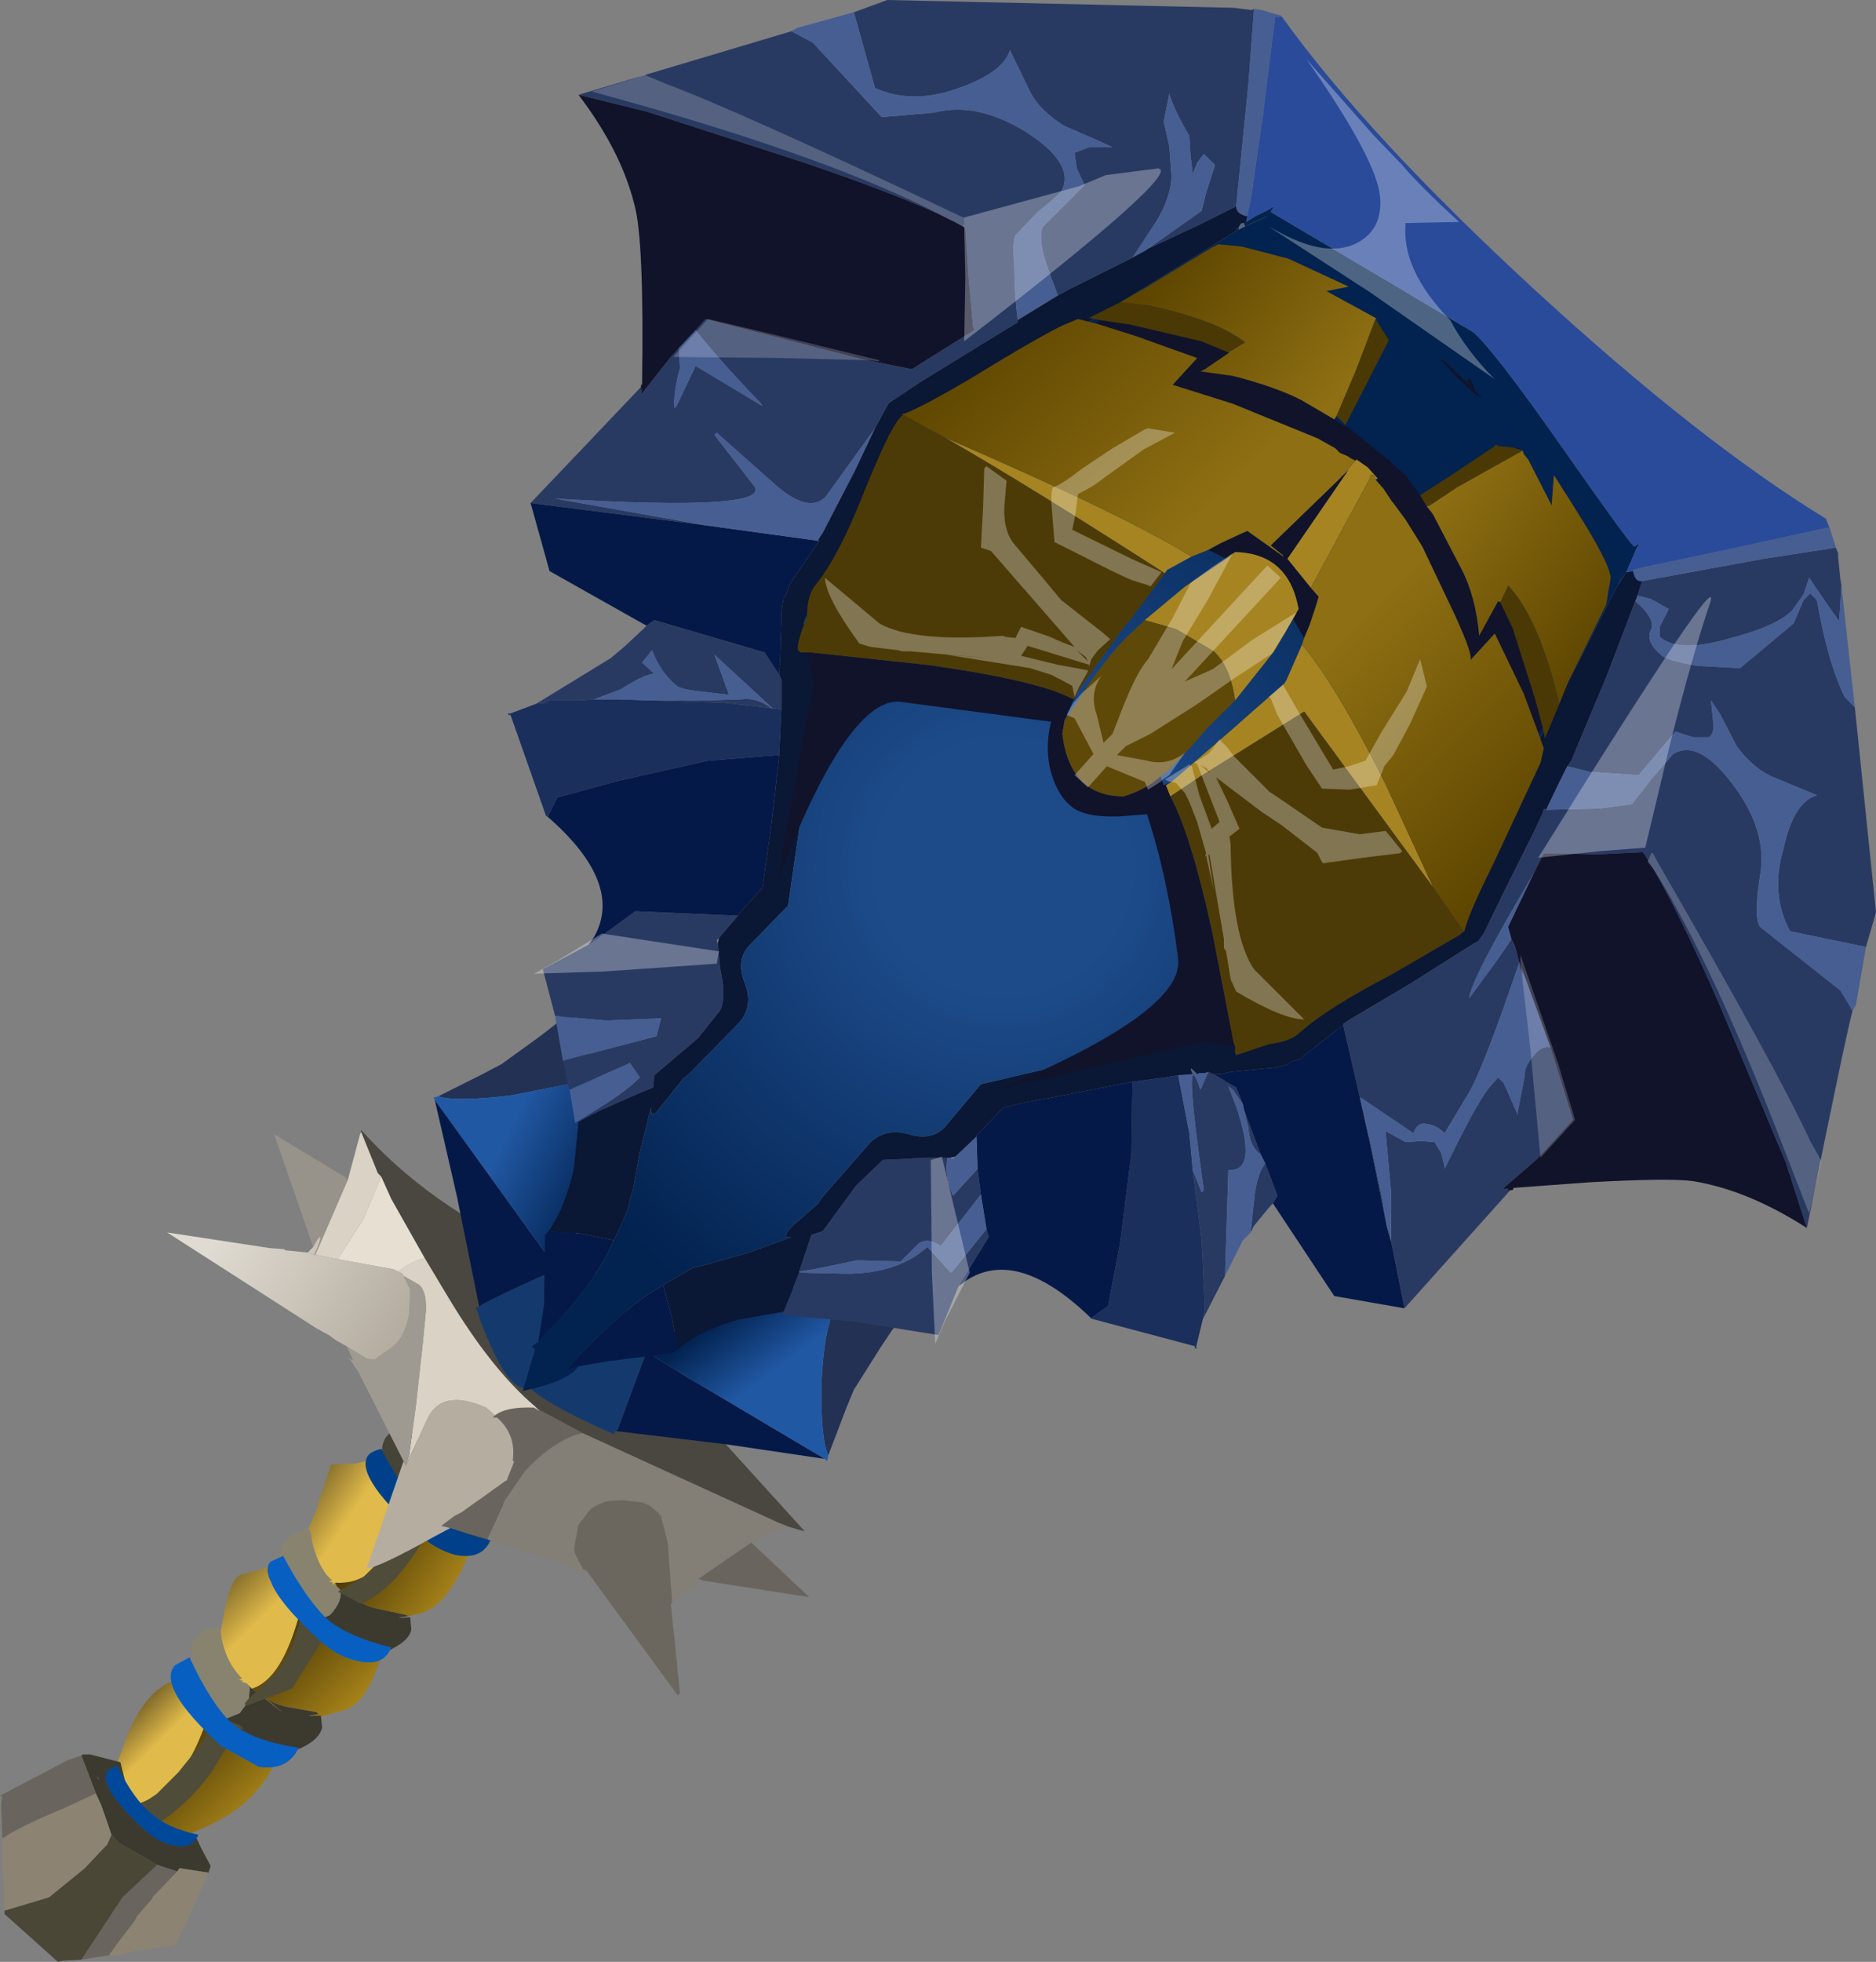<svg xmlns="http://www.w3.org/2000/svg" xmlns:ffdec="https://www.free-decompiler.com/flash" xmlns:xlink="http://www.w3.org/1999/xlink" ffdec:objectType="frame" width="84.15" height="87.95"><rect width="100%" height="100%" fill="#808080" stroke="none"/><use ffdec:characterId="1" xlink:href="#a" width="84.15" height="87.95"/><defs><linearGradient id="b" x1="-819.2" x2="819.2" gradientTransform="matrix(.002 .002 -.002 .003 9.2 35.85)" gradientUnits="userSpaceOnUse" spreadMethod="pad"><stop offset="0" stop-color="#806a2b"/><stop offset=".494" stop-color="#e0ba4a"/></linearGradient><linearGradient id="c" x1="-819.2" x2="819.2" gradientTransform="matrix(.002 .002 -.002 .003 11.75 38.15)" gradientUnits="userSpaceOnUse" spreadMethod="pad"><stop offset="0" stop-color="#4d3b08"/><stop offset="1" stop-color="#a68218"/></linearGradient><linearGradient id="d" x1="-819.2" x2="819.2" gradientTransform="matrix(.002 .002 -.002 .002 5.1 40.55)" gradientUnits="userSpaceOnUse" spreadMethod="pad"><stop offset="0" stop-color="#806a2b"/><stop offset=".494" stop-color="#e0ba4a"/></linearGradient><linearGradient id="e" x1="-819.2" x2="819.2" gradientTransform="matrix(.002 .002 -.002 .002 7.7 42.75)" gradientUnits="userSpaceOnUse" spreadMethod="pad"><stop offset="0" stop-color="#4d3b08"/><stop offset="1" stop-color="#a68218"/></linearGradient><linearGradient id="f" x1="-819.2" x2="819.2" gradientTransform="matrix(.002 .001 -.003 .003 .7 45.9)" gradientUnits="userSpaceOnUse" spreadMethod="pad"><stop offset="0" stop-color="#806a2b"/><stop offset=".494" stop-color="#e0ba4a"/></linearGradient><linearGradient id="g" x1="-819.2" x2="819.2" gradientTransform="matrix(.002 .002 -.003 .003 2.7 47.8)" gradientUnits="userSpaceOnUse" spreadMethod="pad"><stop offset="0" stop-color="#4d3b08"/><stop offset="1" stop-color="#a68218"/></linearGradient><linearGradient id="h" x1="-819.2" x2="819.2" gradientTransform="matrix(.005 .004 -.002 .003 6.95 24.7)" gradientUnits="userSpaceOnUse" spreadMethod="pad"><stop offset=".129" stop-color="#e0dbd2"/><stop offset="1" stop-color="#b4ada0"/></linearGradient><linearGradient id="i" x1="-819.2" x2="819.2" gradientTransform="matrix(.005 .002 -.002 .004 16.9 18.9)" gradientUnits="userSpaceOnUse" spreadMethod="pad"><stop offset=".42" stop-color="#2158a3"/><stop offset="1" stop-color="#02224f"/></linearGradient><linearGradient id="j" x1="-819.2" x2="819.2" gradientTransform="matrix(-.002 -.003 .004 -.003 28.2 28.75)" gradientUnits="userSpaceOnUse" spreadMethod="pad"><stop offset=".42" stop-color="#2158a3"/><stop offset="1" stop-color="#02224f"/></linearGradient><linearGradient id="l" x1="-819.2" x2="819.2" gradientTransform="matrix(-.008 -.007 .005 -.005 44.25 -12.35)" gradientUnits="userSpaceOnUse" spreadMethod="pad"><stop offset=".235" stop-color="#8e6f13"/><stop offset="1" stop-color="#5d4500"/></linearGradient><linearGradient id="m" x1="-819.2" x2="819.2" gradientTransform="matrix(-.006 -.005 .003 -.004 51.15 -17.05)" gradientUnits="userSpaceOnUse" spreadMethod="pad"><stop offset=".235" stop-color="#8e6f13"/><stop offset="1" stop-color="#5d4500"/></linearGradient><linearGradient id="n" x1="-819.2" x2="819.2" gradientTransform="matrix(.008 .007 -.005 .005 57.1 -.6)" gradientUnits="userSpaceOnUse" spreadMethod="pad"><stop offset=".235" stop-color="#8e6f13"/><stop offset="1" stop-color="#5d4500"/></linearGradient><linearGradient id="o" x1="-819.2" x2="819.2" gradientTransform="matrix(.006 .006 -.003 .004 60.9 -7.95)" gradientUnits="userSpaceOnUse" spreadMethod="pad"><stop offset=".235" stop-color="#8e6f13"/><stop offset="1" stop-color="#5d4500"/></linearGradient><radialGradient id="k" cx="0" cy="0" r="819.2" gradientTransform="rotate(42.631 10.576 52.645)scale(.029)" gradientUnits="userSpaceOnUse" spreadMethod="pad"><stop offset=".235" stop-color="#1d4b8a"/><stop offset="1" stop-color="#02224f"/></radialGradient><g id="a" fill-rule="evenodd"><path fill="#1f6393" d="M5.7 81h-.05l.15-.1z"/><path fill="#9a8108" d="m15.1 71.1-.15-.1.1-.05z"/><path fill="#3c3a2f" d="M18.3 72.45q-.85.1.1.05l.05.55q-.1.55-1.15 1h-.15l-1.15-.3q-1-.3-1.9-1.05l.7-.3q.6-.65.45-1.15l.1.1.5.25q.4.35 1 .5l1.4.3zm-3.9 4.5.05.5q-.15.6-1.15 1l-.7-.2-.7-.1L10 77.1l.75-.3.4-.55.05-.55v-.05l-.05-.1.15.15 1.35 1.05-.8-.7q.35.3.95.45l1.4.25.05.05.05.05q-.9.1.1.05z"/><path fill="#87836e" d="M8.85 75.1q-.4-1.1-.2-1.55.35-.4.7-.55l.4-.05.05.05h.05l.05.1v.05l.05.35q.2.9.65 1.45l.25.3-.15.05.2.05-.05.05.2.05.1.1.05.1v.05l-.05.55-.4.55-.75.3-.45-.3-.15-.1-.55-1.4.05-.05v-.05l-.05-.05zM12.6 70q-.15-.4.1-.8.35-.45.7-.55l.4-.05h.05l.05.05.05.1.05.35q.2.9.65 1.5l.25.25-.15.05.2.05-.05.05.2.1.15.15q.15.5-.45 1.15l-.7.3-.5-.3-.15-.1-.8-2.2z"/><path fill="#464337" d="M17.15 65.3q-.1-.75.4-1.1l.55-.35.25-.1.1.4.5.95.45.85 1.65 1.1q1.05.55 1.65.35.35.3.15.85l-1 .8-.7.25v.05h-.55l-.75-.15-1.35-1.3-.45-.3-.15-.1v-.05l-.35-1.05-.35-.85z"/><path fill="url(#b)" d="m7.25 36.5.35-.8.7-2.15 1.15-.05 1.15-.3.05.25.35.85.35 1.05v.05Q10.8 39 8.5 38.85l-.1.05.15.1-.2-.1.05-.05-.2-.05.15-.05-.25-.25q-.45-.6-.65-1.5l-.05-.35-.05-.1v-.1l-.05.05z" transform="translate(6.55 32.1)"/><path fill="url(#c)" d="M14.6 37.25q-1.05 2.75-2.4 3l-.45.1-.05-.05-1.4-.3q-.6-.15-1-.5l-.5-.25-.1-.1-.15-.15-.05-.15q2.3.15 2.85-3.45l.15.1.45.3 1.35 1.3.75.15z" transform="translate(6.55 32.1)"/><path fill="url(#d)" d="m3.35 41 .1-.5q.3-1.85.8-2l1.05-.3.75-.3.05.1.8 2.2q-.8 3-2.15 3.4l-.15-.15-.1-.1-.2-.05.05-.05-.2-.05.15-.05-.25-.3q-.45-.55-.65-1.45l-.05-.35z" transform="translate(6.55 32.1)"/><path fill="url(#e)" d="M10.6 41.95q-.7 2.45-1.85 2.65l-.9.25v-.05q-1 .05-.1-.05l-.05-.05-.05-.05-1.4-.25q-.6-.15-.95-.45l.8.7-1.35-1.05q1.35-.4 2.15-3.4l.15.1.5.3q.9.75 1.9 1.05z" transform="translate(6.55 32.1)"/><path fill="url(#f)" d="m-1 48.9-.65-.95.75-2.1q.8-2.05 2-2.55 1-.5 1.2-.3v.05l.05.05-.05.1.55 1.4q-1.15 3.85-3.6 4.25v-.05l.1-.1-.35.15z" transform="translate(6.55 32.1)"/><path fill="url(#g)" d="M6.05 46.15q-.7 2.55-3.6 3.75l-1.25.55q-1.85-1.05-2.1-1.3v-.05l-.1-.2v-.05l.35-.15-.1.1-.15.1h.05l.1-.05q2.45-.4 3.6-4.25l.15.1.45.3 1.9 1.05z" transform="translate(6.55 32.1)"/><path fill="#4f4c39" d="M13.5 72.55q.75.6 1.35.35l-1.75 2.8-2 .75-.05-.05h-.1l.2-.25.45-.4.9-.85.6-1.05zm2.75-1.8 1.05-1.05q1.7-1.1 1.85-1.85.4.8-1.4 2.9-.7.75-1.55 1.15l-1.05-.55zm-6.55 6.1-.05.1q1.35.4 1.25.55-.2.05-.05.1-.2.05-.4.25l-.9 1.5q-1 1.45-2.6 2.5.55-.5-.1 0-1.6-.9-.95-.85.55-.15 1.15-.6l.95-.95 1.05-1.3q.4-.6.35-1.65z"/><path fill="#3c3a2f" d="m3.65 78.7.05-.05h.35L5.4 79l.25 1 1 1.3.95.85 1.15.1.25.55.45.85-.1.3-1.3-.2-.1.15-.9-.3-1.75-1-.3-.35-.45-1.3-.25-.55zm.7.95.1.15-.05-.1z"/><path fill="#69655e" d="m4.9 87.65-1.25.2 1.85-2.8 1.55-1.45.9.3-1.1 1.15v.05l-.7.8-.1.2-.8 1.05zM.15 82.4l-.05-.05-.05-1.45.05-.35-.1-.05.95-.5 2.1-1.1.6-.2.65 1.7-1.4.65q-2.15.9-2.75 1.35"/><path fill="#4a4737" d="m3.65 87.85-.85.05-.2.05L.2 85.8v-.15l2-.6 1.6-1.3.75-.8.25-.25.2-.45.3.35 1.75 1-1.55 1.45z"/><path fill="#8c8373" d="m9.35 83.95-.15.25v.1l-.8 1.8-.55 1.1-1.75.25-.8.2h-.4l.35-.5.8-1.05.1-.2.7-.8v-.05l1.1-1.15.1-.15zM.2 85.65l-.1-3 .05-.25q.6-.45 2.75-1.35l1.4-.65.25.55.45 1.3-.2.45-.25.25-.75.8-1.6 1.3zm4.15-6 .05.05.05.1z"/><path fill="#00408a" d="M18.7 68.7q-2.9-2.65-2.15-3.5.15-.15.55-.25 1.1 2.1 2.05 2.9.95.75 2.85 1.2-.4.9-1.6.65-.9-.25-1.7-1"/><path fill="#98938a" d="m14.05 55.9-1.75-5.05 3.15 1.9.15.15-1.45 3.35h-.05q.45-1.05.15-.7z"/><path fill="#cbc4b6" d="m14.05 55.9.2-.35q.3-.35-.15.7l-.3-.1z"/><path fill="#837e76" d="M35.4 68.45q-.9.15-1.55.7h-.15l-2.4 1.65h.15l-.6.5q-.4.3-.7.55l-.2-2.7-.3-1.2-.1-.05v-.05l.25.2-.65-.55-.35-.15-.9-.1-.7.05q-.55.2-.75.4l-.5.65-.2 1.05v.05l.05.2.35.7.05.15-1.3-.55-3.05-.95.8-1.75.9-1.3q1.15-1.25 2.35-1.65l.25-.05 8.75 4z"/><path fill="#69655e" d="m33.7 69.15 2.6 2.45-4.8-.75-.05-.05h-.15zM21.85 69l-.7-.2-.95-.3-.4-.1.6-.45.3-.15 1.95-1.4.1-.05v-.05l.2-.5.1-.25-.05-.1q.15-1.1-.65-1.85l-.05-.05h-.2l.1-.1q.5-.4 1.75-.35l.25.15-.1-.1 2.05 1.1-.25.05q-1.2.4-2.35 1.65l-.9 1.3z"/><path fill="#4a4741" d="M16.2 50.75v-.1q1.95 2.2 4.7 3.9t6.6 2.85q1.1 2.6 3.2 5.3l5.4 5.95-.7-.2-.5-.2-8.75-4-2.05-1.1-.05-.05-.05-.05q-1.95-1.65-3.9-4.9l-1.05-1.75-1.5-2.65-.45-1-.15-.15z"/><path fill="#d9d2c5" d="m14.15 56.25 1.45-3.35.55-2.05.05-.1.75 1.85.15.15-.8 1.9-1.15 1.8zm3.7.75q.6-.45 1.2-.6l1.05 1.75q1.95 3.25 3.9 4.9l.05.05.05.05.1.1-.25-.15q-1.25-.05-1.75.35l-.4-.35q-1.95-.85-2.6.45l-1 2.15.15-.45.3-2.2.3-2.7.15-1.55q.05-.9-.3-1.2l-.7-.4-.05-.1z"/><path fill="#9f9a91" d="m18.1 65.5-2.05-4.05-.15-.2-.15-.25-.15-.15.25.15-.3-.65.9.55.35.05.7-.5q.6-.35.85-1.5l.05-1.15-.3-.6.7.4q.35.3.3 1.2l-.15 1.55-.3 2.7-.3 2.2-.15.45z"/><path fill="#e7e0d2" d="m15.15 56.45 1.15-1.8.8-1.9.45 1 1.5 2.65q-.6.15-1.2.6l-.2-.1z"/><path fill="#6b675e" d="m30.15 71.85-.05.05v.1l.4 3.9-.1.1-4.1-5.6-.15-.05-.35-.7-.05-.2v-.05l.2-1.05.5-.65q.2-.2.75-.4l.7-.05.9.1.35.15.65.55-.25-.2v.05l.1.05.3 1.2zm-.6-4-.05-.05z"/><path fill="url(#h)" d="M7.55 24.15h.05l1 .2 2.5.45.2.1.2.1.05.1.3.6-.05 1.15q-.25 1.15-.85 1.5l-.7.5-.35-.05-.9-.55-.45-.25-.35-.25-.55-.3-6.7-4.3 4.6.7.65.05.05.05 1 .1zm6.1 12.25-.75.4q-2.5 1.4-3 1.4l1.65-4.8.1.2 1-2.15q.65-1.3 2.6-.45l.4.35-.1.1h.2l.05.05q.8.75.65 1.85l.05.1-.1.25-.2.5v.05l-.1.05-1.95 1.4-.3.15-.6.45z" transform="translate(6.55 32.1)"/><path fill="#051948" d="m37 65.4-4.4-.65-5-.6.1-.05 1.3-3.5 1.85 1.15zm-15.5-6.8-1-4.95-1-4.35 4.15 5.75L25 56.9q-2.4 1.05-3.4 1.6z"/><path fill="#223154" d="m37.35 58.1 2.35.45.75.5-.45.6-.5.75-1.2 1.9-.35.85-.8 2.1q-.35-.85-.3-3.3.1-1.9.4-2.8zm-17.7-8.95 2-1 .85-.45 1.8-1.3.7-.55.55-.5.55.65.65 2.35-1 .2-2.8.55q-2.45.3-3.3.05"/><path fill="#143a6d" d="M25.55 56.65v.05q.35.95 0 .75l-.4 3.25 3.2-.65.8-.05v-.05l.1.05h-.05l-.1.35-.1.25-1.3 3.5-.1.05-.05.15-.45-.2q-2.65-1.2-3.35-1.9-.95.35-2.2-3l-.2-.6h.15l.1-.1q1-.55 3.4-1.6l.2-.15.3-.15h.05z"/><path fill="url(#i)" d="m20.2 16.25.45 1.65.25 1.05q-.15 1.7-1.05 3-.5.6-.65 1.6h-.05l.05.8-.2.2v-.05h-.05l-.3.15-.2.15-1.35-1.85-4.15-5.75-.05-.1.2-.05q.85.25 3.3-.05l2.8-.55z" transform="translate(6.55 32.1)"/><path fill="url(#j)" d="M22.6 27.85q-.1-.25.2-.2h.8l1.55-.8q1.2-1.05 2.85-1.3l1.05.1 1.75.35-.1 1.05q-.3.9-.4 2.8-.05 2.45.3 3.3l-.05.25-.1-.1-6.15-3.65-1.85-1.15.1-.25.1-.35h.05z" transform="translate(6.55 32.1)"/><path fill="#562107" d="m57.45.7.05.05-.1-.05z"/><path fill="#293a62" d="m31.2 14.8.45-.5 7 1.8 2.25.45 2.8-1.75-.05-.15-.2-2.15-.15-2.3q-2.05-1.15-7.2-2.9L29 5l-3.05-.75L35.5 1.4l.95.5 3.1 3.35 2.35-.2q1.9-.5 4.1.85 2.2 1.4 1.65 2.6-.15.25-1.1 1l-1 1.05q-.15.2-.05 1.5 0 1.1.15 2.3v.1l-1.15.7-3.25 2-1.35.9-.05.05-.6 1.1-2.2 3.05q-.75.8-2.25-.5l-2.65-2.35-.1.1 1.75 2.25q1 1.2-8.9.6l6.75 1.2-7.85-1 4.95-5.2v.2l.05-.15-.05.3 1.3-1.65.4-.45.05.9q-.3 1.1-.25 1.8l.1-.1.85-1.8 3 1.8-.1-.15q-1.7-1.75-2.9-3.25M38.3.55 39.8 0l15.55.35.8.1.1-.05L56 3.75l-.55 5.5-1.6.8-2.35 1.1 2.4-1.7.2-.8.4-1.25-.5-.5-.3.4-.2.5-.1-.85-.05-.85q-.7-1.2-.9-1.9l-.25 1.25.25 1.1.1 1.4q-.05.95-.7 2l-1.05 1.6L47.9 13l-.45.25-.35-.95q-.6-1.6-.3-2.15l1.85-1.85-.35-.75-.1-.7.65-.25h1.05l-.65-.3-1.5-.65Q46.7 5 46.25 4.2l-.95-1.95q-.3 1-2.3 1.7-2.05.75-3.75 0zm44.05 24 .1.25v.15l.1 1 .05.3-.1 1.6-.5-.7-.85-1.25-.25.75-.5.7q-.65.7-2.75 1.25-2.35.7-3.2-.05v-.45l.4-.8-.8-.45-.6-.15.2-.65 5.45-1zm.85 7.15.95 9.2-.45 1.55-3.4-.7q-.9-1.65-.3-3.7.45-2.1 1.5-2.4l-2.05-.85q-.85-.4-1.55-1.35L77.15 32l-.4-.6.1 1q.05.5-.2.65h-.7l-.8-.25-1.65 1.95-2.2-.15-1-.25.05-.05.15-.25 1.55-3.7 1.3-3.4q.95.8.7 1.3t.45 1.1q.2.25 1.65.5l1.9.1 2.4-2 .45-1.05.3-.3.3.3q.45 2.6 1.15 4.15l.1.2.4.4zm-.1 13.6q-.3 1.1-2.05 9.75l-.95-2.95-2.9-6.9q-2.15-4.95-3.5-7l-2.1.1-1.75-.05h-.6l-.45.9q-2.8 4.7-2.9 5.6l1.25-1.7.65-.95.15.3.2.75q-1.65 4.85-2.3 5.9L64.8 50.8q-.35-.35-.75-.4-.45-.15-.65.4l-2.3-1.55-.1-.05-.75-3.25v-.05l.3-.2 2.7-1.6 2.85-1.8.2-.1.25-.35.9-1.85 1.35-2.7.3-.65.1-.2.05-.2.1.05 2.35-.05 1.5-.2.9-1.15.95-1.1q1.15-.7 2.7 1.4 1.55 2.05 1.2 4.05-.3 1.9 0 2.3l3.6 2.85zm-15.35 8.05L63 58.65l-.6-3v-2.2l-.25-2.75.9.5.7-.05.6.05.3.5.15.6v.1q1.4-2.9 2-3.65l.4-.45.25.25.6 1.35v.1l.35-1.8q-.05-.4.5-1 .35-.35.65-.25l1 3.25-1.6 1.75-1.55 1.35h.3l-.15.05zm-10.65.6-.15.15-.7.85-.15.3.15-1.4q.1-1.15.5-1.7l.55 1.45zm-2.15 3.25-1 1.95.1-.45v-.1l-.15-3.05-.4-3.1.4 1 .1-.1q-1-7-.15-4.5l.35-.8.2.1.55.3v.05H55l.45.25.3.75-.45-.65-.2-.15.35.9q1 2.95-.35 2.85zM43 57.65l-.9 2.2-3.75-.6-3.25-.3.05-.15.7-1.75 2.1.05q2.3 0 3.65-1.2l1.05 1.15.15-.15 1.45-1.8.1.35-1.2 1.95zM25.95 50.3l-.15.05q.1-.1.15-.1 2.15-1.3 2.75-1.95l-.45-.65-.2.1-2.5 1.1-.05-.15-.25-1.15 4.2-1.1.2-.8-2.45.1-2.3-.2-.55-2.1 2.05-1.1.25-.15 1.85-1.35 4.6.2-.85 1-.1.1.05.15.1 1.1q.3 1.3 0 1.9l-1 1.25-1.95 1.65-.05.55q-2.2.9-3.35 1.55m-1.9-18.75 3.35-2.05.65-.55.8-.75.15-.15.35-.25 4.95 1.45.65 1 .1.2v1.35l-.4-.05-2.6-2.4.65 1.8-1.25-.15q-1-.1-1.15-.3-.7-.6-1.05-1.55l-.45.55.55.5q-.5.05-1.5.7l-1.2.45-.65.05h-1.4l-.05.1zm5.15-.15h2.5l1.55-.05q.7-.1 1.35.4l-2.15-.25zm26.6 18.35.75 2q-.5-.35-.55-1.2zM43.85 52.4l.15 1.15-1.8 2.3q-.7-.45-1.1 0l-.7.7-1.95-.05-1.95.4-.65.1.55-1.65.5-.15 1.5-2.05L39.6 52l1.95-.1h.95q-.15.9.25 1.7zm18.35 2.55L61.4 51v-.1l.6 2.85z"/><path fill="#1b2f5d" d="m53.95 59.15-.3 1.25.05.05h-.1v-.1l-4.7-1.25h.05l.05-.05.7-.5.55-2.85.5-4 .05-3.15-.05-.05 1.5-.2.6-.1.5 2.6.15 1.65.4 3.1.15 3.05v.1zM24.6 36.55l-.1.05-1.6-4.55h-.1v-.1l.05.05 1.2-.45.5-.05.05-.1H26l.65-.05h1.05l1.5.05 3.25.1 2.15.25h.05l.4.05-.1 2.1-.05-.05-3.15.25-4 .9-2.75.75z"/><path fill="#051948" d="m23.8 22.55 7.85 1 5.1.7-1.3 1.9-.05.1-.15.45-.1.1-.1.65v.45L35 29.45l-.05.8-.65-1-4.95-1.45-.35.25-4.35-2.45zM63 58.65l-3.15-.55-2.75-4.15.2-.35-.55-1.45-.2-.4-.75-2-.05-.25-.3-.75-.45-.25h-.05v-.05l-.55-.3h.35l.45-.1 1.55-.15.5-.05.55-.15.1-.1.5-.15.05-.1 1.8-1.4.75 3.25.4 1.8.8 3.95.2.7zm-14.05.45q-3.3-3.2-5.6-1.7l-.35.25.15-.25 1.2-1.95-.1-.35-.25-1.55-.15-1.15-.05-1.45v-.05l.15-.15.05-.05.95-1q.2-.15 2.75-.6l3.05-.6.05.05-.05 3.15-.5 4-.55 2.85-.7.5zM30.4 60.5l-.2.15-3.1.4-1.15.2-.4.15-.1-.05q1.9-2.1 3.5-3.25l.8-.5.4 1.5zm-6.25-.35v-.05l.25-1.55.05-3.2.15-.15 1.45.1 1.5.3-.4.8q-1 1.75-3 3.75m2.25-17.8.25-.35q1.35-2.4-2.1-5.4l.05-.05.4-.8 2.75-.75 4-.9 3.15-.25.05.05-.35 3.1-.4 2.8-.95 1.05-.15.15v.05l-4.6-.2-1.85 1.35z"/><path fill="#475e93" d="M31.2 14.8q1.2 1.5 2.9 3.25l.1.15-3-1.8-.85 1.8-.1.1q-.05-.7.25-1.8l-.05-.9zm.45 8.75-6.75-1.2q9.9.6 8.9-.6l-1.75-2.25.1-.1 2.65 2.35q1.5 1.3 2.25.5l2.2-3.05-.9 1.9-1.45 2.8-.2.3.05.05zm14-9.2q-.15-1.2-.15-2.3-.1-1.3.05-1.5l1-1.05q.95-.75 1.1-1Q48.2 7.3 46 5.9q-2.2-1.35-4.1-.85l-2.35.2-3.1-3.35-.95-.5.25-.15 2.55-.7.95 3.4q1.7.75 3.75 0 2-.7 2.3-1.7l.95 1.95q.45.8 1.5 1.45l1.5.65.65.3h-1.05l-.65.25.1.7.35.75-1.85 1.85q-.3.55.3 2.15l.35.95zM56.25.4l.35.05.85.25h-.05l.1.05h-.3l-.55 4.45L56.1 9l-.15.65v.05q-.5-.1-.5-.45l.55-5.5zM82.1 23.75l.25.8-3.25.5-5.45 1q-.3.05-.4-.45v-.05l.6-.15 3.8-.8 4.35-.95zm.5 2.5.6 5.45-.05-.05-.4-.4-.1-.2q-.7-1.55-1.15-4.15l-.3-.3-.3.3-.45 1.05-2.4 2-1.9-.1q-1.45-.25-1.65-.5-.7-.6-.45-1.1t-.7-1.3l.1-.25.6.15.8.45-.4.8v.45q.85.75 3.2.05 2.1-.55 2.75-1.25l.5-.7.25-.75.85 1.25.5.7zm1.1 16.2-.45 2.6-.15.25-.55-.9-3.6-2.85q-.3-.4 0-2.3.35-2-1.2-4.05-1.55-2.1-2.7-1.4l-.95 1.1-.9 1.15-1.5.2-2.35.05.55-1.15.4-.8 1 .25 2.2.15 1.65-1.95.8.25h.7q.25-.15.2-.65l-.1-1 .4.6.75 1.45q.7.95 1.55 1.35l2.05.85q-1.05.3-1.5 2.4-.6 2.05.3 3.7zm-27.6 12.8-.35.35-.8 1.6.15-4.75q1.35.1.35-2.85l-.35-.9.2.15.45.65.05.25.2.8q.05.85.55 1.2l.2.4q-.4.55-.5 1.7zm-30.3-4.9-.25-1.5 2.5-1.1.2-.1.45.65q-.6.65-2.75 1.95-.05 0-.15.1m-.55-2.8-.35-2 2.3.2 2.45-.1-.2.8zM29.2 31.4l-1.5-.05h-1.05l1.2-.45q1-.65 1.5-.7l-.55-.5.45-.55q.35.95 1.05 1.55.15.2 1.15.3l1.25.15-.65-1.8 2.6 2.4h-.05q-.65-.5-1.35-.4l-1.55.05zm21.6-19.85 1.05-1.6q.65-1.05.7-2l-.1-1.4-.25-1.1.25-1.25q.2.7.9 1.9l.05.85.1.85.2-.5.3-.4.5.5-.4 1.25-.2.8-2.4 1.7-.15.1zM61 49.2l.1.05 2.3 1.55q.2-.55.65-.4.4.05.75.4l1.05-1.75q.65-1.05 2.3-5.9l.05.25q.3.8-.05-.3l1.4 3.85q-.3-.1-.65.25-.55.6-.5 1l-.35 1.8v-.1l-.6-1.35-.25-.25-.4.45q-.6.75-2 3.65v-.1l-.15-.6-.3-.5-.6-.05-.7.05-.9-.5.25 2.75v2.2l-.2-.7-.2-1.2-.6-2.85v.1zm6.8-7.1-.65.95-1.25 1.7q.1-.9 2.9-5.6l-1.15 2.4zm-13.6 5.95-.35.8q-.85-2.5.15 4.5l-.1.1-.4-1-.15-1.65-.5-2.6.65-.05q-.2-.4.05-.15l.15.15.1-.05h.25zm-10.4 2.9.05 1.45-1.1 1.2q-.4-.8-.25-1.7h.1l.15.05.1-.1zm.2 2.6.25 1.55-1.45 1.8-.15.15-1.05-1.15q-1.35 1.2-3.65 1.2l-2.1-.05V57l.65-.1 1.95-.4 1.95.05.7-.7q.4-.45 1.1 0z"/><path fill="#11132a" d="M25.95 4.25 29 5l7.1 2.3q5.15 1.75 7.2 2.9l.15 2.3.2 2.15.05.15-2.8 1.75-2.25-.45-7-1.8-.45.5-.75.8-.4.45-1.3 1.65.05-.3-.05.15v-.3h.05q.1-6.55-.35-8.1-.6-2.4-2.5-4.9m55.1 50.8q-2.65-1.7-5.1-2.1-1-.15-4.65.05l-3.4.25-.05.1h-.3l.15-.05h-.3l1.55-1.35 1.6-1.75-1-3.25-1.4-3.85q.35 1.1.05.3l-.05-.25-.2-.75-.15-.3-.15-.55 1.15-2.4.45-.9h.6l1.75.05 2.1-.1q1.35 2.05 3.5 7l2.9 6.9z"/><path fill="#0a1735" d="m39.25 19.2.6-1.1.05-.05 1.35-.9 3.25-2 1.15-.7v-.1l1.8-1.1.45-.25 2.9-1.45.55-.3.15-.1 2.35-1.1 1.6-.8q0 .35.5.45l-.05.25-.5.35 1.55-.65-1.6.75-.05.05-7.05 4.35-2.1 1.3-.55.35-5.75 3.75-.9 2.15-1.65 3-1.15 2.35q-.2.4.05.25l.45 3.7-1.3 8.95-1.75 1.8q-.6.65-.2 1.65t-.2 1.75l-2.3 2.35-.25.2-1 1.25q-.45.65-.45.05l-.5 2-.3 1.65-.1.3-.15.65-.6 1.35-1.5-.3-1.45-.1q.75-1.05 1.15-2.85l.2-2.05q1.15-.65 3.35-1.55l.05-.55 1.95-1.65 1-1.25q.3-.6 0-1.9l-.1-1.1.05-.25.85-1V41l.15-.15.95-1.05.4-2.8.35-3.1.1-2.1v-1.35l-.1-.2.05-.8.05-1.55v-.45l.1-.65.1-.1.15-.45.05-.1 1.3-1.9-.05-.05.2-.3 1.45-2.8zm-4.1 39.6-2 .35q-1.8.5-2.75 1.35l-.25-1.4-.4-1.5 1.3-.75.6-.15.35-.1 1.6-.45 1.9-.7q-.5.1 0-.45l1.2-1.05.2-.3 2.15-2.45q.7-.65 1.75-.35 1 .3 1.6-.35l1.6-1.9 8.8-2.05 3.8.2q-.15.25.25.05.65-.05.3-.25 3.9-2.55 4.8-3 2.05-1 2.05-1.05l3.25-6.05.4-.55 1.1-2.2 3.75-7.35.05-.05.25-.65-.2.55.35-.55.3-.05q.1.5.4.45l-.2.65-.1.25-1.3 3.4-1.55 3.7-.15.25-.05.05-.4.8-.55 1.15-.1-.05-.05.2-.1.2-.3.65-1.35 2.7-.9 1.85-.25.35-.2.1-2.85 1.8-2.7 1.6-.3.2v.05l-1.8 1.4-.05.1-.5.15-.1.1-.55.15-.5.05-1.55.15-.45.1h-.35l-.2-.1-.15.05h-.25l-.1.05-.15-.15q-.25-.25-.05.15l-.65.05-.6.1-1.5.2-3.05.6q-2.55.45-2.75.6l-.95 1-.05.05-.15.15v.05l-.95.9-.25.05h-1.05l-1.95.1-1.2 1.15-1.5 2.05-.5.15-.55 1.65v.05z"/><path fill="url(#k)" d="M19.4 29.15q-.5.7-2.5 1.1l.55-1.85-.15-.15.3-.2q2-2 3-3.75l.4-.8.6-1.35.15-.65.1-.3.3-1.65.5-2q0 .6.45-.05l1-1.25.25-.2 2.3-2.35q.6-.75.2-1.75t.2-1.65l1.75-1.8 1.3-8.95-.45-3.7q-.25.15-.05-.25l1.15-2.35 1.65-3 .9-2.15 5.75-3.75.55-.35 2.1-1.3 7.05-4.35.05-.05 1.6-.75-1.55.65.5-.35.4-.25.6-.3.25-.15-.15.25 5.15 3.05 3.95 2.35q.95.85 3.9 5.05 2.9 4.15 3.3 4.55l.25-.15-.15.25-.25.6-.2.45-.35.55.2-.55-.25.65-.05.05L62.2 1.6l-1.1 2.2-.4.55-3.25 6.05q0 .05-2.05 1.05-.9.45-4.8 3 .35.2-.3.25-.4.2-.25-.05l-3.8-.2-8.8 2.05-1.6 1.9q-.6.65-1.6.35-1.05-.3-1.75.35l-2.15 2.45-.2.3-1.2 1.05q-.5.55 0 .45l-1.9.7-1.6.45-.35.1-.6.15-1.3.75-.8.5q-1.6 1.15-3.5 3.25l.1.05z" transform="translate(6.55 32.1)"/><path fill="#2a4b9a" d="M57.5.75Q61.35 6.1 68.85 13q7.4 6.8 13.05 10.25l.2.5-.1-.1-4.35.95-3.8.8-.6.15v.05l-.3.05.2-.45.25-.6.15-.25-.25.15q-.4-.4-3.3-4.55-2.95-4.2-3.9-5.05l-3.95-2.35L57 9.5l.15-.25-.25.15-.6.3-.4.25.05-.25v-.05L56.1 9l.55-3.8.55-4.45z"/><path fill="#fff" fill-opacity=".2" d="m43.25 10.2-.5-.3h-.05q-4.5-2.45-13.3-5l-2.85-.8 1.95-.6.4-.15.95.4Q33.2 5 43.1 9.7l.15.05V10l-.05.1zm-3.85 6-.4-.05-3.95-.1L30.2 16l1.55-1.7 2.55.6 5.15 1.25zm34.65 22.05h.1l.15.3q5.4 9.35 6.9 12.6l.5.9-.1.45-.45 1.9-1.05-2.7q-3.25-8.45-5.9-12.7l-.2-.25-.1-.1.15-.35zm-5.85 4.9v-.35l1.7 4.9.75 2.5-1.55 1.7-.45-4.85z"/><path fill="#fff" fill-opacity=".298" d="m32.25 42.65-.1.55-5.05.35-3.15.1 1-.55L27 41.85zM43.25 9.75l2.95-.8 2.2-.6 1.2-.5 2.35-.3q1.15.15-8.7 7.75l.05-2.85-.05-2.25-.05-.1.05-.1zm12.3.55q.05-.35.25-.3l.05.15zm3.05-7.65 3 3.4 1.3 1.35q.8.95 2.55 2.55l-2.4.05q-.2 2.1 2 4.35.75 1.4 2 2.65l-5.6-3.9-4.55-2.95.65.35q1.95 1 3.2.45 1.3-.6 1.15-2.15-.15-1.65-3.3-6.15M74.95 33.2 73.8 38l-1.95.15-2.85.3q8.4-13.5 7.7-11.4-.75 2.2-1.75 6.15m-32.7 18.65 1.25 5.2-1.1 2.15-.45 1.05-.15-3.2-.05-5.05z"/><path fill="#11132a" d="M36.25 29.25h.15l5.15.55q5.05.7 6.6 1.55l.15-.2-.2.35-.35.8-.1.6q.35 2.8 2.75 2.8 1-.3 1.65-.9l.15.4.35-.15-.25.15.2.5q.9 1.65 1.85 5.95l1 5.15.05.1-1.45-.2-9.05 2.1q8.2-3.45 7.95-5.8-.45-3.6-1.4-6.5l-1.25.1q-1.65.05-2.2-.5-.55-.45-.85-1.45-.3-1.1 0-2.3h-.05l-6.8-.9q-2.35-.05-5.45 8.1l1.65-8.9zm12.9-14.75.2-.15 1.35.2 3.2.75 1.2.5h.05l-1.1.75-.2.1 1.45.2q1.95.5 3.1 1.1l1.45.85.45.3.2.05.15.15.75.6.55.45.45.35v.05l.65.55.65.9.3.5.2.25.1.15 1.25 2.4q.65 1.25.8 3l.85-1.55.1.05.55 1.15 1 3.15.35 1.3-.2.25-.65-1.75-1.3-2.7-1.1 1.2q.15-.2-.7-2.05L63.8 24.5l-.75-1.2-.55-.75-.05-.05-.1-.15-.3-.45-.35-.4.1-.05-.45-.5-.5-.35-.05.05-.2-.1-.15-.1-.35-.15-.15-.15-.05-.05-.8-.45-3.8-1.55-2.7-.85 1.1-1.2-2.8-1zm15.55 1.6 1.35 1.3-.25-.3.15-.15.2.5v.05l.35.35-.35-.2-.7-.65-.3-.3-.5-.55zM58 27.75l.25-.45q-.45-2.5-2.85-2.55l-.4.3-.8-.4.55-.3.75-.35.45-.2 1.55 1.1.05.05v-.05q-.25-.2-.55-.45l3-2.9.5-.5-2.75 4 1.05 1.3.35.4-.15.5-.25.75-.25.6z"/><path fill="#a68421" d="M52.25 25.7q-6.3-4.05-9.9-6.1 8 3.45 11.1 5.35l-1.1.6zm2.75-.65.4-.3q2.4.05 2.85 2.55l-.25.45-.85 1.45-1.75 2.2q-.2-1.5-.95-2.2l-1.7-1-1.4-.4 1.8-1.5zm3.8 1.3-1.05-1.3 2.75-4-.5.5.8-.9.05-.05.5.35.45.5-.1.05-.05-.15q-.15-.2-.2.1zm-.4 2.55q1.5 1.75 3.75 6.25l2.15 4.65-5.8-7.9-4.65 2.9-1.35.9-.2-.5.25-.15.35-.3 2.6-2.25.05-.05 2.05-1.8.1-.15z"/><path fill="#4a3905" d="m49.35 14.35-.5-.1 1.4-.7 1.3.15q3.05.65 4.3 1.65l-.75.45-1.2-.5-3.2-.75zm12.35-.05.6.95-.05.1-1.9 3.7-.4-.4.85-2zm2 7.9 1.4-.9 1.95-1.3v-.05h.1l.05.05.6.05.5.15-2.95 1.65-1.2.8-.15.05zm6.25 9.35-.65 1.55-.1-.5-.35-1.3-1-3.15L67.3 27l.35-.75q1.15 1.2 2 4.15z"/><path fill="#4d3b07" d="M36.25 29.25h-.35l-.1-.1q-.1-.25.4-1.5 0-1 .4-1.45 1.05-1.3 2.2-4.25 1.1-2.7 1.55-3.2l.15-.15 1.85 1q3.6 2.05 9.9 6.1l-1.6 2.15-.05.05-.1.1-1.95 2.7-.25.4v.05l-.15.2q-1.55-.85-6.6-1.55l-5.15-.55zm29.4 12.5-.15.15-3.1 1.8q-2.8 1.45-4.05 2.55-.45.45-1.4.55l-1.5.5-.05-.1v-.3l-.05-.1-1-5.15q-.95-4.3-1.85-5.95l1.35-.9 4.65-2.9 5.8 7.9z"/><path fill="#5f4909" d="m51.35 27.8 1.4.4 1.7 1q.75.7.95 2.2l-1.3 1.3-.6.7-1.15 1.2-.3.2q-.65.6-1.65.9-2.4 0-2.75-2.8l.1-.6.55-.8.35-.55q1.05-1.55 1.85-2.35z"/><path fill="url(#l)" d="m35.8-12.5-1.85-1-.05-.05h.1q.8-.3 2.85-1.5 3.35-2.05 4.35-2.5l.6-.25.8.2 1.75.55 2.8 1-1.1 1.2 2.7.85 3.8 1.55.8.45.05.05.15.15.35.15.15.1.2.1-.8.9-3 2.9q.3.25.55.45v.05l-.05-.05-1.55-1.1-.45.2-.75.35-.55.3-.75.3q-3.1-1.9-11.1-5.35" transform="translate(6.55 32.1)"/><path fill="url(#m)" d="m43.7-18.55 1.05-.6L47.8-21l.3-.15 1.05.1 2.1.55 2.7 1.25-1 .2 2.2 1.2.05.05h-.05l-.9 2.35-.85 2-.1.15-1.45-.85q-1.15-.6-3.1-1.1l-1.45-.2.2-.1 1.1-.75h-.05l.75-.45q-1.25-1-4.3-1.65z" transform="translate(6.55 32.1)"/><path fill="url(#n)" d="m62.45.75.25.7-.15.65-2.15 4.6q-1.05 2.1-1.25 2.9l-.05.1v-.05L57.75 7.7 55.6 3.05q-2.25-4.5-3.75-6.25l.1-.3.25-.6.25-.75.15-.5-.35-.4 2.65-4.9q.05-.3.2-.1l.05.15.35.4.3.45.1.15.05.05.55.75.75 1.2 1.45 3.05q.85 1.85.7 2.05l1.1-1.2L61.8-1z" transform="translate(6.55 32.1)"/><path fill="url(#o)" d="m61.75-11.9.05.15.2.25 1.05 2.05.1-1.35.1.15.95 1.5q1.45 2.3 1.5 2.95L65.5-5l-1.7 3.45-.4 1-.3-1.15q-.85-2.95-2-4.15l-.35.75-.1-.05-.85 1.55q-.15-1.75-.8-3L57.75-9l-.1-.15-.2-.25.15-.05 1.2-.8z" transform="translate(6.55 32.1)"/><path fill="#075fc2" d="m7.85 74.65.65-.35q1 2.15 1.95 3 .95.75 2.95 1.05-.5 1.05-1.8.85l-1.7-.95Q7 75.6 7.85 74.65m4.3-3.75q-.3-.6 0-.9l.55-.25q1.1 2.05 2.05 2.9.95.75 2.8 1.2-.35.9-1.55.6-.9-.2-1.7-.95-1.8-1.65-2.15-2.6"/><path fill="#00499a" d="M8.9 82.25q-.3.7-1.2.45-.65-.15-1.25-.7-2.15-2-1.6-2.65l.4-.2q.8 1.6 1.55 2.15.7.65 2.1.95"/><path fill="#fff" fill-opacity=".298" d="m45.5 24.4 1.35 1.6.75.9 1.85 1.45.35.3-.55.5-.3.4-.1.35v-.1l-2.6-.8-.15-.05-.3.45 1.65.4 1.35.25v.05l-.4.7-.2.45-.1-.5-.55-.3-.4-.2-.95-.3-3.75-.6 2.4.2-4-.35h-.4l-.15-.05-1.25-.15-.5-.15Q37.05 26.8 37 25.9l2.45 2.05q1.5.85 5.55.55l.1.05.45.05.25-.5 1.3.45q.65.3 1.1.45l-1.7-1.95-2.05-2.35-.45-.15.1-1.85.05-1.7.1-.1.9.65-.1 1.15q-.05 1.1.45 1.7m7.2-5-1.4.75-1.75 1.25q-.4.35-1.2.75l-.1.85-.15.75 2.65 1.3 1.35.6-.5.65-.05-.05-.8-.25q-.6-.25-2.35-1.15l-1.1-.55-.1-1.25q-.1-1.1.05-1.2.45-.2.75-.45l-.05.05.6-.45 1.35-.9 1.45-.85.15-.05zm1.7 6 .9-.6-1.1 2.05-1.15 1.9-.5 1.25 4.3-4.65.6.55-4.3 4.65L54.4 30l1.75-1.3 2-1.25-.5.9-.6.95-.15.1-1.45.95-1.8 1.25-2.05 1.3-1.1.55-.4.4 1.35.25q.9.25 1.7-.35l-.7 1-.3.2-.1.1-.55.35-.15-.35-1.7-.7-.85.95-.6-.55.85-.95-.85-1.6-.35-.15.3-.55.1-.1.25-.3.9-.8q-.55.8-.2 1.75l.3 1.25.4-.4.45-1.15q.65-1.65 1.15-2.2l1.1-1.85.8-1.55.1-.1zm-5.7 4.05-.4-.3.5.5zm8.2 1.8.65-.55.75 1.3 1.5 2.5.7-.15.75-.25.7-1.25L63.1 31l.6-1.45.3 1.2-.05.15-.7 1.55-.75 1.4-.45.55.05-.05-.35.85-1.2.2-1.25-.05-.7-1.05-1.3-2.25-.3-.75zm5.95 6.85.05.05-.1.1-1.65.2-1.8.25-.05-.05 1.8-.25 1.65-.2zM57.5 37l-.9-.6-2.05-1.55.5 1.05.55 1.25-.45.35-.05-.1.45-.3-.6-1.25-.45-1.05 2.05 1.55zm-3.25 1.3-.05.05v-.2zm-.15.05-.05.05.05-.15zm-1.35-3.25-.45-.1h.1l.3.05zm.65-.75.05-.05.35 1.35.55 1.5-.05.05-.55-1.6zm.3-.1h-.1.1m1.3-.8.05.05.3.4zm-1.15.85-.05-.05.2.1.15.1-.1-.05z"/><path fill="#fff" fill-opacity=".298" d="m62.85 38.1-.1.1-1.65.2-1.8.25-.2-.4-.05-.05L57.5 37l-.95-.65-2.05-1.55.45 1.05.6 1.25-.45.3.05.1.05.35v.05q.05 4.1 1.05 5.55l2.25 2.25q-.95 0-3.05-1.25l-.25-.55-.2-1.25-.1-.15v-.4l-.65-3.8-.05-.15v.2l.25 1.6-.35-1.6v-.1l-.4-1.4-.35-.9-.2-.4-.4-.45-.05-.05-.3-.05-.15-.05.4-.25.65-.4.05-.05.05.1.35 1.25.55 1.6.05-.05.35-.3-.05-.15-.95-2.45h-.05v-.05h-.1l.25-.15.45-.3.45-.6.3.3.35.45 1.6 1.6.6.4 1.75 1.2 1.7.3 1.15-.15.05.05zm-8.7-3.65-.15-.1-.2-.1.05.05.4.35z"/></g></defs></svg>